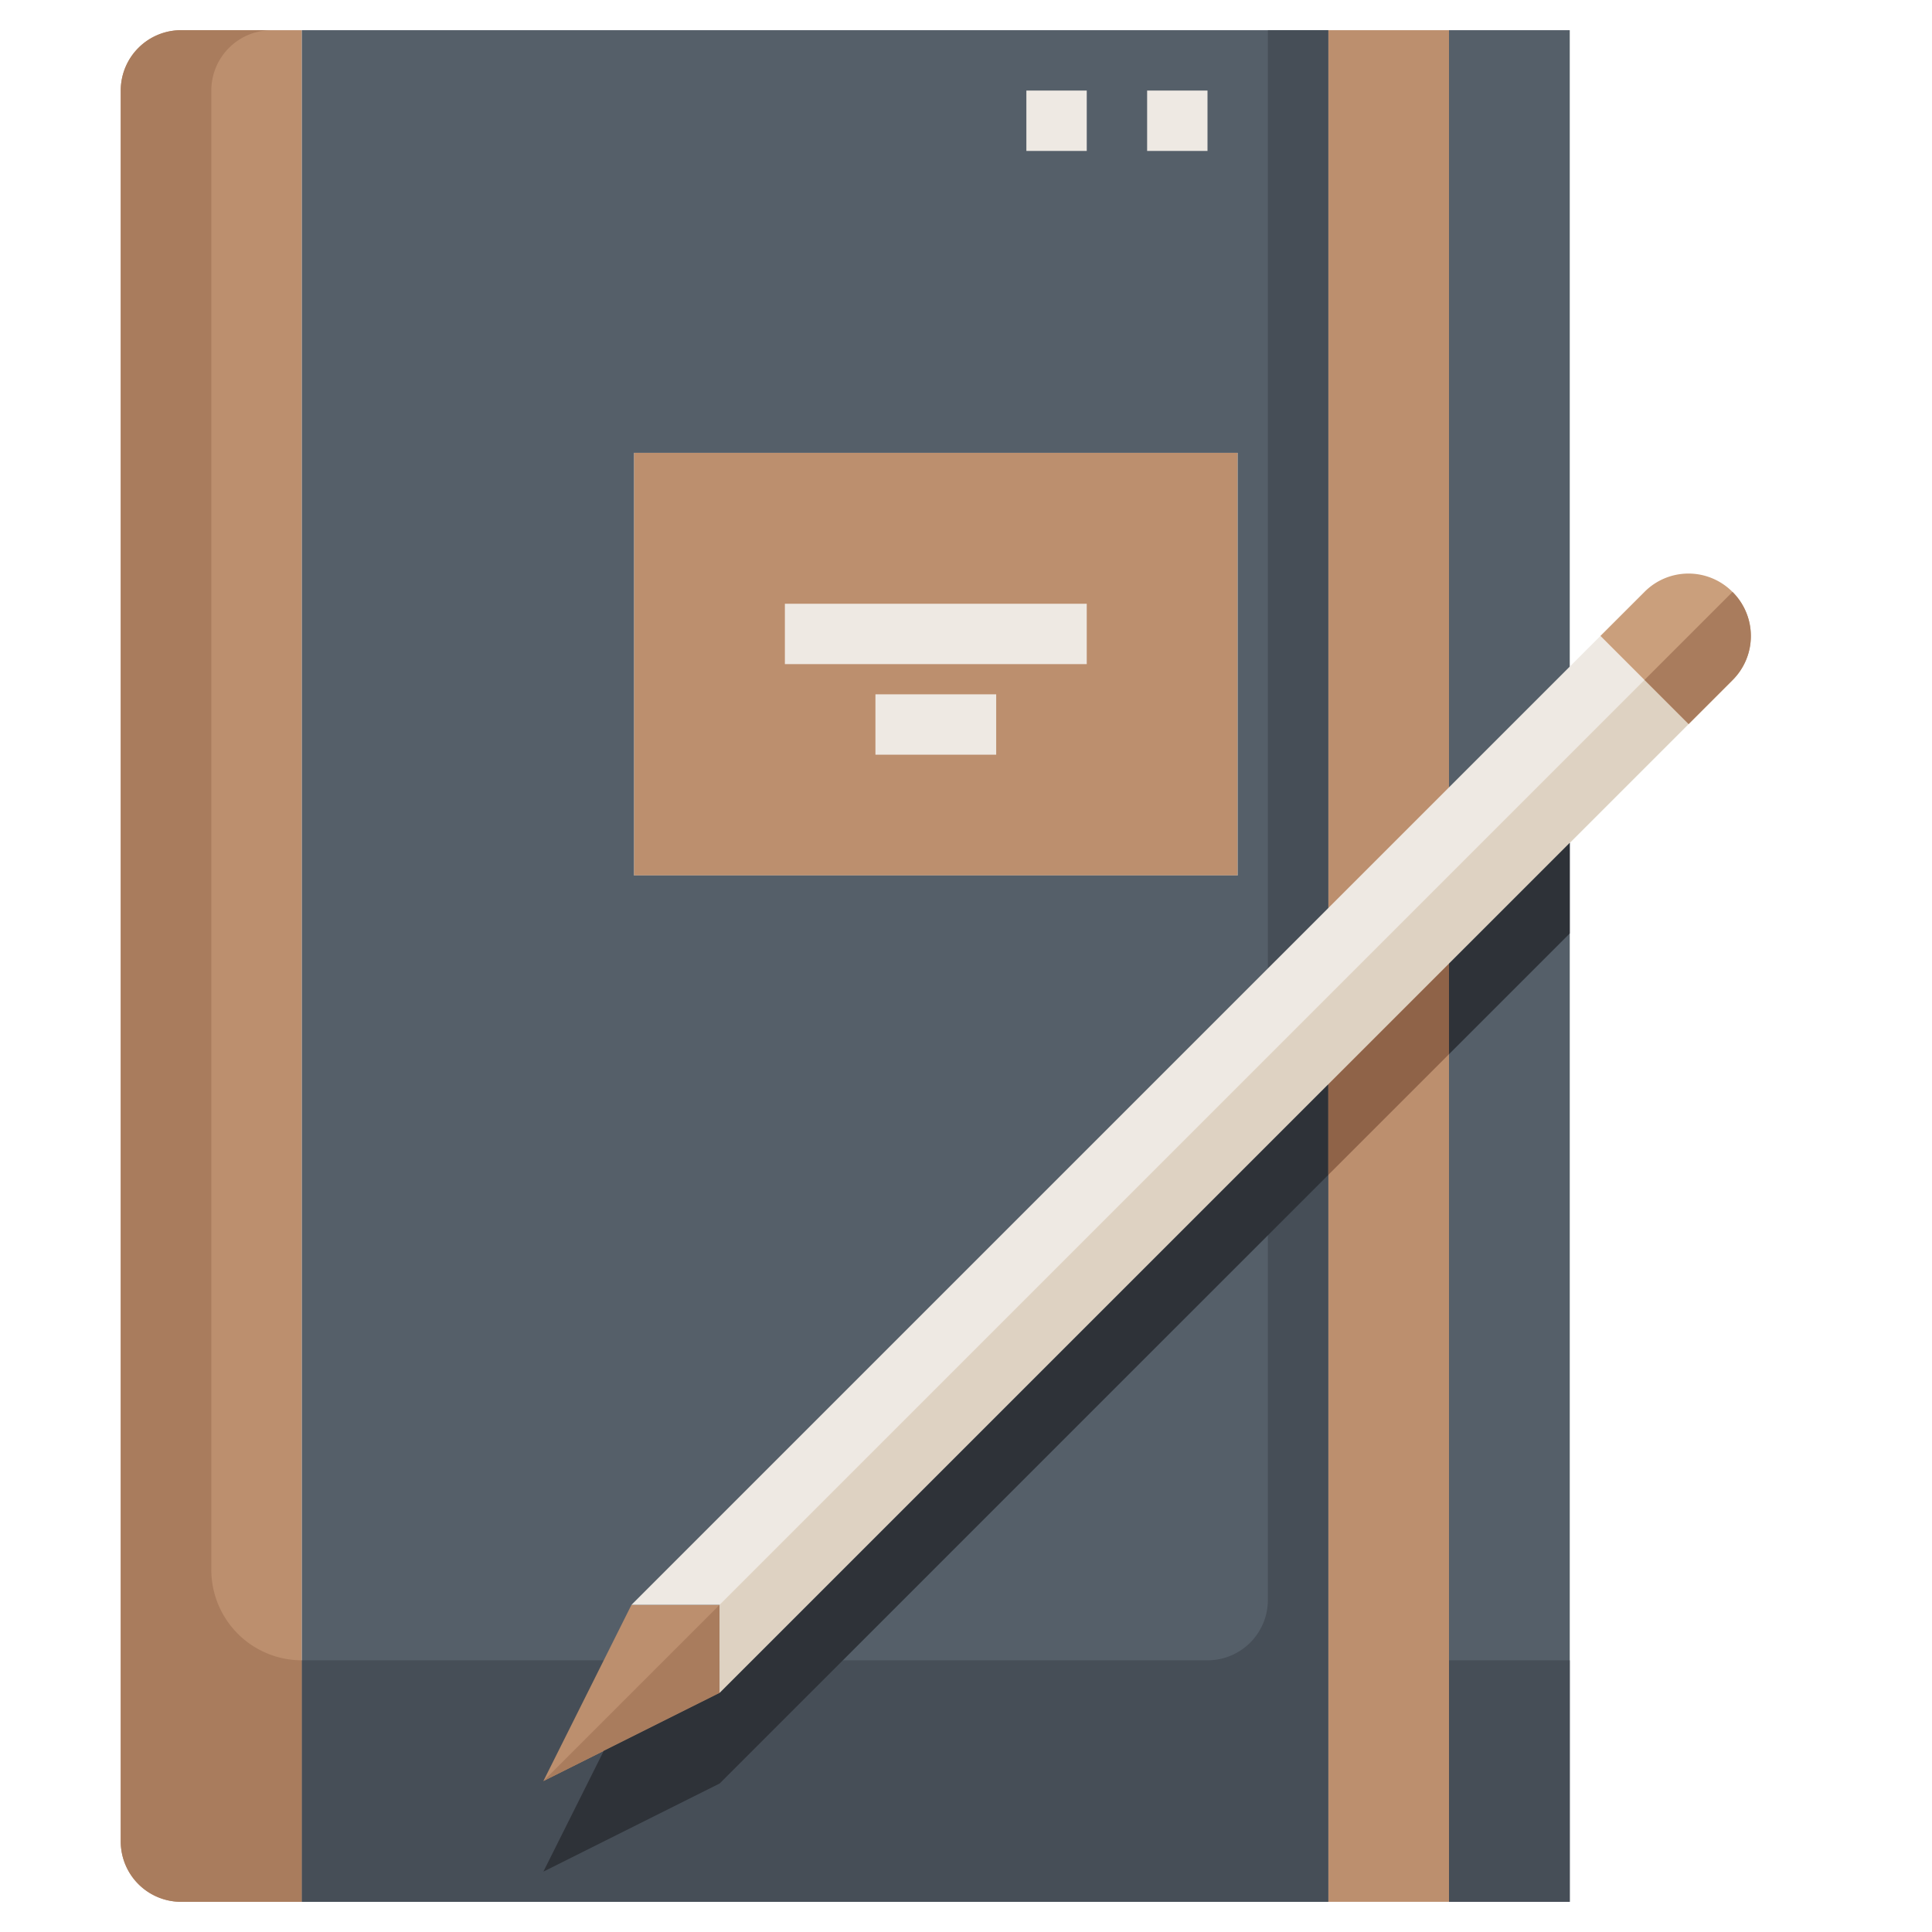 <svg height="512" viewBox="0 0 64 64" width="512" xmlns="http://www.w3.org/2000/svg"><g id="_06-Note_book" data-name="06-Note book"><path d="m21 15h20v14h-20z" fill="#bc8f6e"/><path d="m44 1h4v62h-4z" fill="#bc8f6e"/><path d="m10 1v62h-4a2 2 0 0 1 -2-2v-58a2 2 0 0 1 2-2z" fill="#bc8f6e"/><path d="m52 31v32h-4v-62h4z" fill="#555f69"/><path d="m41 15h-20v14h20zm3-14v62h-34v-62z" fill="#555f69"/><path d="m10 55a3 3 0 0 1 -3-3v-49a2 2 0 0 1 2-2h-3a2 2 0 0 0 -2 2v58a2 2 0 0 0 2 2h4z" fill="#a97c5d"/><path d="m48 55h4v8h-4z" fill="#464e57"/><path d="m42 1v52a2 2 0 0 1 -2 2h-30v8h34v-62z" fill="#464e57"/><path d="m57.393 19.61a2.059 2.059 0 0 1 0 2.919l-1.46 1.46-2.92-2.92 1.46-1.459a2.052 2.052 0 0 1 2.92 0z" fill="#ca9f7c"/><path d="m23.839 53.161v2.92l-5.839 2.919 2.919-5.839z" fill="#bc8f6e"/><path d="m55.933 23.989-32.094 32.092v-2.92h-2.92l32.094-32.092z" fill="#eee9e3"/><path d="m57.391 19.609-2.919 2.919 1.461 1.461 1.46-1.46a2.059 2.059 0 0 0 0-2.919z" fill="#a97c5d"/><path d="m23.839 53.161-5.839 5.839 5.839-2.919z" fill="#a97c5d"/><path d="m23.839 53.161v2.92l32.094-32.092-1.461-1.461z" fill="#ded2c2"/><path d="m23.839 56.081-3.839 1.919-2 4 5.839-2.919 20.161-20.16v-3z" fill="#2e3238"/><path d="m52 27.921-4 4v3l4-4z" fill="#2e3238"/><path d="m44 35.921v3l4-4v-3z" fill="#8f6348"/><g fill="#eee9e3"><path d="m26 20h10v2h-10z"/><path d="m29 23h4v2h-4z"/><path d="m38 3h2v2h-2z"/><path d="m34 3h2v2h-2z"/></g></g></svg>
